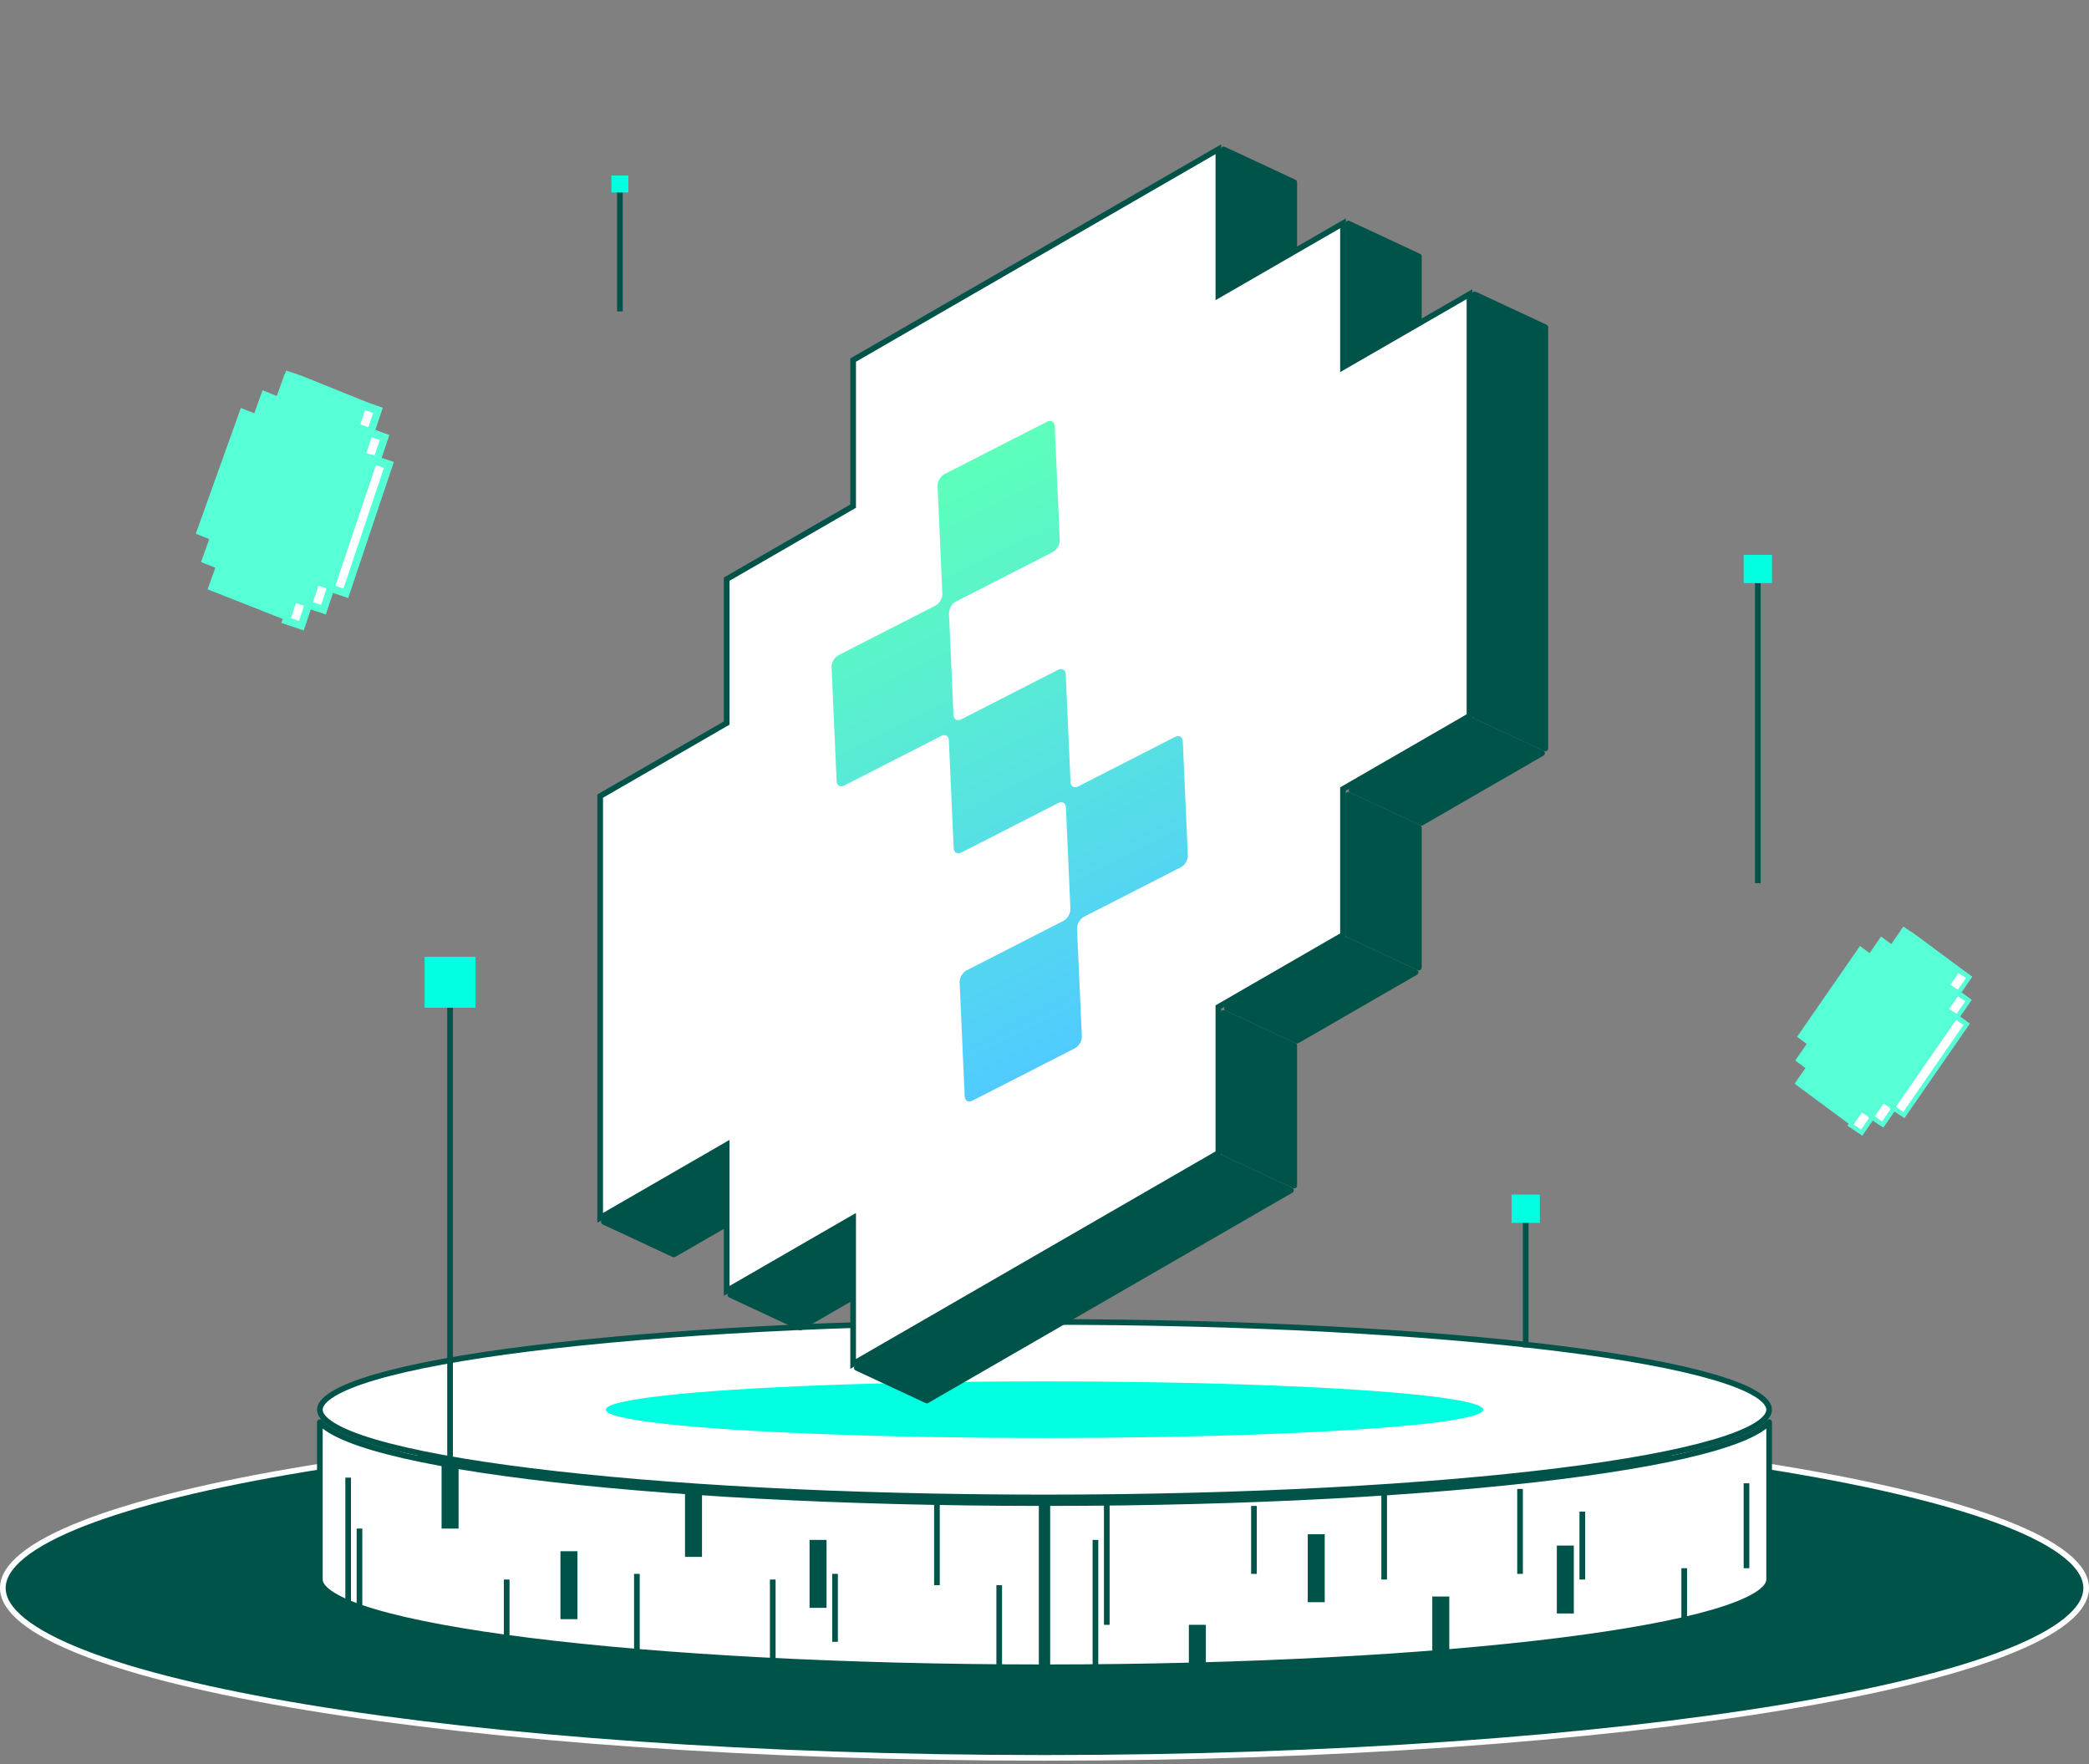 <svg width="463" height="391" viewBox="0 0 463 391" fill="none" xmlns="http://www.w3.org/2000/svg">
<rect x="0" y="0" width="463" height="391" fill="#808080" stroke="none"/>
<path d="M462.373 351.955C462.373 354.321 460.923 356.74 457.902 359.18C454.89 361.613 450.41 363.988 444.579 366.267C432.924 370.822 416.023 374.937 395.093 378.397C353.243 385.315 295.404 389.597 231.5 389.597C167.596 389.597 109.757 385.315 67.907 378.397C46.977 374.937 30.076 370.822 18.421 366.267C12.59 363.988 8.11 361.613 5.098 359.18C2.077 356.74 0.627 354.321 0.627 351.955C0.627 349.589 2.077 347.171 5.098 344.731C8.11 342.297 12.59 339.922 18.421 337.643C30.076 333.088 46.977 328.973 67.907 325.513C109.757 318.595 167.596 314.313 231.5 314.313C295.404 314.313 353.243 318.595 395.093 325.513C416.023 328.973 432.924 333.088 444.579 337.643C450.41 339.922 454.89 342.297 457.902 344.731C460.923 347.171 462.373 349.589 462.373 351.955Z" fill="#005349" stroke="white" stroke-width="1.255"/>
<path d="M230.873 369.521C186.615 369.5 146.575 367.258 117.568 363.646C102.991 361.831 91.224 359.673 83.113 357.286C79.053 356.091 75.947 354.848 73.868 353.583C71.745 352.292 70.893 351.101 70.893 350.073V315.201C71.492 315.843 72.283 316.445 73.215 317.013C75.432 318.362 78.66 319.64 82.759 320.847C90.966 323.263 102.812 325.431 117.413 327.249C146.486 330.869 186.58 333.113 230.873 333.134V369.521Z" fill="white" stroke="#005349" stroke-width="1.255" stroke-linejoin="round"/>
<path d="M392.107 315.201V350.073C392.107 351.101 391.255 352.292 389.133 353.583C387.054 354.848 383.947 356.091 379.887 357.286C371.776 359.673 360.009 361.831 345.432 363.646C316.425 367.258 276.385 369.5 232.127 369.521V333.134C276.42 333.113 316.514 330.869 345.587 327.249C360.188 325.431 372.034 323.263 380.241 320.847C384.34 319.64 387.568 318.362 389.785 317.013C390.717 316.445 391.508 315.843 392.107 315.201Z" fill="white" stroke="#005349" stroke-width="1.255" stroke-linejoin="round"/>
<path d="M392.107 312.431C392.107 313.459 391.255 314.649 389.133 315.941C387.054 317.206 383.947 318.448 379.887 319.643C371.776 322.031 360.009 324.189 345.432 326.004C316.288 329.633 276.006 331.879 231.5 331.879C186.994 331.879 146.712 329.633 117.568 326.004C102.991 324.189 91.224 322.031 83.113 319.643C79.053 318.448 75.947 317.206 73.868 315.941C71.745 314.649 70.893 313.459 70.893 312.431C70.893 311.403 71.745 310.212 73.868 308.921C75.947 307.656 79.053 306.413 83.113 305.218C91.224 302.831 102.991 300.673 117.568 298.858C146.712 295.229 186.994 292.982 231.5 292.982C276.006 292.982 316.288 295.229 345.432 298.858C360.009 300.673 371.776 302.831 379.887 305.218C383.947 306.413 387.054 307.656 389.133 308.921C391.255 310.212 392.107 311.403 392.107 312.431Z" fill="white" stroke="#005349" stroke-width="1.255"/>
<ellipse cx="231.5" cy="312.431" rx="97.243" ry="6.274" fill="#02FFE1"/>
<path d="M149.348 278.028L133.839 270.796L160.545 255.377L176.054 262.609L149.348 278.028Z" fill="#005349" stroke="#005349" stroke-width="1.255" stroke-linejoin="round"/>
<path d="M286.855 71.393L271.212 64.099L271.212 33.114L286.855 40.408L286.855 71.393Z" fill="#005349" stroke="#005349" stroke-width="1.255" stroke-linejoin="round"/>
<path d="M177.377 294.213L161.868 286.981L188.575 271.562L204.084 278.794L177.377 294.213Z" fill="#005349" stroke="#005349" stroke-width="1.255" stroke-linejoin="round"/>
<path d="M314.475 87.339L298.832 80.045L298.832 49.536L314.475 56.83L314.475 87.339Z" fill="#005349" stroke="#005349" stroke-width="1.255" stroke-linejoin="round"/>
<path d="M205.413 310.397L189.904 303.165L270.615 256.566L286.124 263.798L205.413 310.397Z" fill="#005349" stroke="#005349" stroke-width="1.255" stroke-linejoin="round"/>
<path d="M342.507 165.885L326.865 158.59L326.865 65.246L342.507 72.54L342.507 165.885Z" fill="#005349" stroke="#005349" stroke-width="1.255" stroke-linejoin="round"/>
<path d="M286.853 262.755L271.21 255.46L271.21 224.475L286.853 231.77L286.853 262.755Z" fill="#005349" stroke="#005349" stroke-width="1.255" stroke-linejoin="round"/>
<path d="M287.451 230.664L271.942 223.432L298.235 208.251L313.745 215.483L287.451 230.664Z" fill="#005349" stroke="#005349" stroke-width="1.255" stroke-linejoin="round"/>
<path d="M314.476 214.438L298.833 207.144L298.833 176.159L314.476 183.453L314.476 214.438Z" fill="#005349" stroke="#005349" stroke-width="1.255" stroke-linejoin="round"/>
<path d="M315.071 182.347L299.562 175.115L326.268 159.696L341.777 166.928L315.071 182.347Z" fill="#005349" stroke="#005349" stroke-width="1.255" stroke-linejoin="round"/>
<path d="M189.086 111.552L189.086 79.81L270.036 33.073L270.036 64.815L270.036 65.442L270.58 65.129L297.657 49.496L297.657 80.762L297.657 81.389L298.2 81.075L325.69 65.204L325.69 158.678L298.2 174.549L297.657 174.863L297.657 175.49L297.657 207.233L270.58 222.866L270.036 223.179L270.036 223.807L270.036 255.549L189.086 302.286L189.086 270.543L189.086 269.916L188.542 270.23L161.053 286.101L161.053 254.359L161.053 253.731L160.509 254.045L133.02 269.916L133.02 176.442L160.509 160.571L161.053 160.258L161.053 159.63L161.053 128.364L188.542 112.493L189.086 112.179L189.086 111.552Z" fill="white" stroke="#005349" stroke-width="1.255"/>
<line x1="99.752" y1="222.303" x2="99.752" y2="324.978" stroke="#005349" stroke-width="1.255"/>
<rect x="94.106" y="212.051" width="11.293" height="11.293" fill="#02FFE1"/>
<line x1="338.153" y1="269.77" x2="338.153" y2="298.629" stroke="#005349" stroke-width="1.255"/>
<rect x="335.016" y="264.751" width="6.274" height="6.274" fill="#02FFE1"/>
<line x1="389.598" y1="127.984" x2="389.598" y2="195.74" stroke="#005349" stroke-width="1.255"/>
<rect x="386.461" y="122.965" width="6.274" height="6.274" fill="#02FFE1"/>
<line x1="137.394" y1="41.407" x2="137.394" y2="69.011" stroke="#005349" stroke-width="1.255"/>
<rect x="135.512" y="38.897" width="3.764" height="3.764" fill="#02FFE1"/>
<path d="M433.835 220.096L431.572 218.419L433.967 214.96L421.572 205.778L419.176 209.237L416.913 207.56L414.367 211.237L412.236 209.66L398.299 229.787L400.431 231.364L397.886 235.041L400.149 236.719L397.754 240.178L410.149 249.359L412.545 245.9L414.808 247.578L417.354 243.9L419.485 245.478L433.417 225.351L431.285 223.773L433.831 220.096L433.835 220.096Z" fill="#57FFD7"/>
<path d="M412.54 245.9L414.89 247.454L417.354 243.9L419.563 245.364L433.417 225.35L431.29 223.773L433.836 220.096L431.572 218.418L433.967 214.959L421.572 205.778L424.054 207.419L436.449 216.6L434.054 220.059L436.317 221.737L433.772 225.414L435.899 226.991L421.968 247.123L419.754 245.659L417.29 249.223L414.94 247.668L412.631 251.004L410.145 249.359L412.54 245.9Z" fill="white"/>
<path d="M412.54 245.9L415.026 247.545L412.631 251.004L410.145 249.359L412.54 245.9Z" stroke="#57FFD7" stroke-miterlimit="10"/>
<path d="M417.354 243.9L419.835 245.545L417.29 249.223L414.804 247.577L417.354 243.9Z" stroke="#57FFD7" stroke-miterlimit="10"/>
<path d="M421.572 205.778L424.054 207.419L436.449 216.601L433.967 214.96L421.572 205.778Z" stroke="#57FFD7" stroke-miterlimit="10"/>
<path d="M433.967 214.96L436.448 216.601L434.053 220.06L431.571 218.419L433.967 214.96Z" stroke="#57FFD7" stroke-miterlimit="10"/>
<path d="M433.835 220.096L436.317 221.737L433.771 225.414L431.29 223.773L433.835 220.096Z" stroke="#57FFD7" stroke-miterlimit="10"/>
<path d="M431.572 218.419L434.053 220.06L436.317 221.737L433.835 220.096L431.572 218.419Z" stroke="#57FFD7" stroke-miterlimit="10"/>
<path d="M433.417 225.351L435.899 226.992L421.967 247.123L419.481 245.478L433.417 225.351Z" stroke="#57FFD7" stroke-miterlimit="10"/>
<path d="M431.29 223.773L433.772 225.414L435.899 226.991L433.417 225.35L431.29 223.773Z" stroke="#57FFD7" stroke-miterlimit="10"/>
<path d="M79.367 90.29L63.567 84.056L62.142 88.035L61.851 88.848L61.048 88.531L58.682 87.597L57.15 91.877L56.859 92.69L56.056 92.373L53.875 91.514L44.457 117.817L46.688 118.696L47.441 118.993L47.169 119.756L45.618 124.086L48.035 125.04L48.788 125.337L48.515 126.1L47.073 130.129L62.873 136.362L64.298 132.383L64.589 131.57L65.392 131.887L67.758 132.821L69.29 128.541L69.581 127.729L70.384 128.045L72.565 128.904L81.978 102.602L79.747 101.724L78.993 101.427L79.266 100.664L80.817 96.33L78.405 95.378L77.652 95.081L77.925 94.318L79.367 90.29Z" fill="#57FFD7" stroke="#57FFD7" stroke-width="1.672"/>
<path d="M65.08 132.667L68.312 133.747L70.078 128.823L73.117 129.841L83.038 102.121L80.059 100.945L81.882 95.851L78.712 94.6L80.428 89.809L63.072 82.962L66.485 84.102L83.841 90.949L82.126 95.741L85.296 96.992L83.473 102.085L86.452 103.262L76.477 131.144L73.433 130.127L71.67 135.062L68.438 133.981L66.784 138.602L63.364 137.458L65.08 132.667Z" fill="white"/>
<path d="M65.069 132.6L68.444 133.742L66.796 138.668L63.42 137.526L65.069 132.6Z" stroke="#57FFD7" stroke-width="1.672" stroke-miterlimit="10"/>
<path d="M70.064 128.753L73.434 129.896L71.683 135.132L68.308 133.99L70.064 128.753Z" stroke="#57FFD7" stroke-width="1.672" stroke-miterlimit="10"/>
<path d="M63.162 82.91L66.544 84.062L83.751 91.002L80.369 89.85L63.162 82.91Z" stroke="#57FFD7" stroke-width="1.672" stroke-miterlimit="10"/>
<path d="M80.417 89.743L83.785 90.881L82.137 95.807L78.769 94.669L80.417 89.743Z" stroke="#57FFD7" stroke-width="1.672" stroke-miterlimit="10"/>
<path d="M81.869 95.782L85.237 96.92L83.486 102.155L80.118 101.017L81.869 95.782Z" stroke="#57FFD7" stroke-width="1.672" stroke-miterlimit="10"/>
<path d="M78.74 94.585L82.123 95.738L85.267 97.008L81.884 95.854L78.74 94.585Z" stroke="#57FFD7" stroke-width="1.672" stroke-miterlimit="10"/>
<path d="M82.87 101.776L86.231 102.906L76.646 131.49L73.278 130.356L82.87 101.776Z" stroke="#57FFD7" stroke-width="1.672" stroke-miterlimit="10"/>
<path d="M80.086 100.929L83.47 102.083L86.425 103.277L83.041 102.123L80.086 100.929Z" stroke="#57FFD7" stroke-width="1.672" stroke-miterlimit="10"/>
<mask id="mask0_2709_738" style="mask-type:alpha" maskUnits="userSpaceOnUse" x="70" y="312" width="323" height="59">
<path fill-rule="evenodd" clip-rule="evenodd" d="M392.734 312.431C392.734 323.519 320.547 332.507 231.5 332.507C142.453 332.507 70.266 323.519 70.266 312.431V350.073C70.266 361.161 142.453 370.149 231.5 370.149C320.547 370.149 392.734 361.161 392.734 350.073V312.431Z" fill="white"/>
</mask>
<g mask="url(#mask0_2709_738)">
<rect x="76.539" y="327.488" width="1.255" height="30.114" fill="#005349"/>
<rect x="79.049" y="338.78" width="1.255" height="30.114" fill="#005349"/>
<rect x="97.87" y="323.724" width="3.764" height="15.057" fill="#005349"/>
<rect x="124.219" y="343.799" width="3.764" height="15.057" fill="#005349"/>
<rect x="151.824" y="329.997" width="3.764" height="15.057" fill="#005349"/>
<rect x="179.428" y="341.29" width="3.764" height="15.057" fill="#005349"/>
<rect x="184.447" y="348.818" width="1.255" height="15.057" fill="#005349"/>
<rect x="140.531" y="348.818" width="1.255" height="18.821" fill="#005349"/>
<rect x="170.645" y="350.073" width="1.255" height="18.821" fill="#005349"/>
<rect x="207.032" y="332.507" width="1.255" height="18.821" fill="#005349"/>
<rect x="220.835" y="351.328" width="1.255" height="18.821" fill="#005349"/>
<rect x="111.672" y="350.073" width="1.255" height="15.057" fill="#005349"/>
<rect width="1.255" height="30.114" transform="matrix(1 0 0 -1 242.165 371.404)" fill="#005349"/>
<rect width="1.255" height="30.114" transform="matrix(1 0 0 -1 244.675 360.111)" fill="#005349"/>
<rect width="3.764" height="15.057" transform="matrix(1 0 0 -1 263.496 375.168)" fill="#005349"/>
<rect width="3.764" height="15.057" transform="matrix(1 0 0 -1 289.845 355.092)" fill="#005349"/>
<rect width="3.764" height="15.057" transform="matrix(1 0 0 -1 317.45 368.894)" fill="#005349"/>
<rect width="3.764" height="15.057" transform="matrix(1 0 0 -1 345.054 357.602)" fill="#005349"/>
<rect width="1.255" height="15.057" transform="matrix(1 0 0 -1 350.073 350.073)" fill="#005349"/>
<rect width="1.255" height="18.821" transform="matrix(1 0 0 -1 306.157 350.073)" fill="#005349"/>
<rect width="1.255" height="18.821" transform="matrix(1 0 0 -1 336.271 348.818)" fill="#005349"/>
<rect width="1.255" height="18.821" transform="matrix(1 0 0 -1 372.658 366.385)" fill="#005349"/>
<rect width="1.255" height="18.821" transform="matrix(1 0 0 -1 386.461 347.564)" fill="#005349"/>
<rect width="1.255" height="15.057" transform="matrix(1 0 0 -1 277.298 348.818)" fill="#005349"/>
</g>
<path d="M260.429 163.329L238.993 174.285C238.081 174.751 237.315 174.313 237.27 173.298L236.21 149.454C236.165 148.439 235.4 148.001 234.487 148.467L213.052 159.423C212.14 159.889 211.374 159.45 211.329 158.436L210.331 135.978C210.286 134.964 210.979 133.779 211.891 133.313L233.327 122.357C234.239 121.891 234.933 120.706 234.888 119.691L233.766 94.461C233.721 93.446 232.955 93.007 232.043 93.474L209.361 105.067C208.449 105.533 207.755 106.717 207.8 107.732L208.86 131.576C208.905 132.591 208.212 133.775 207.299 134.242L185.864 145.198C184.952 145.664 184.258 146.848 184.303 147.863L185.425 173.094C185.47 174.108 186.236 174.547 187.148 174.081L208.583 163.125C209.495 162.659 210.261 163.098 210.306 164.112L211.366 187.956C211.411 188.971 212.177 189.41 213.089 188.943L234.524 177.987C235.437 177.521 236.202 177.96 236.248 178.975L237.246 201.432C237.291 202.447 236.597 203.631 235.685 204.098L214.249 215.053C213.337 215.52 212.644 216.704 212.689 217.719L213.81 242.95C213.855 243.964 214.621 244.403 215.533 243.937L238.215 232.344C239.127 231.878 239.821 230.693 239.776 229.678L238.716 205.834C238.671 204.82 239.365 203.635 240.277 203.169L261.712 192.213C262.625 191.747 263.318 190.562 263.273 189.547L262.152 164.317C262.107 163.302 261.341 162.863 260.429 163.329Z" fill="url(#paint0_linear_2709_738)"/>
<defs>
<linearGradient id="paint0_linear_2709_738" x1="220.702" y1="99.27" x2="278.257" y2="211.878" gradientUnits="userSpaceOnUse">
<stop stop-color="#5DFFBB"/>
<stop offset="1" stop-color="#51CBFF"/>
</linearGradient>
</defs>
</svg>
